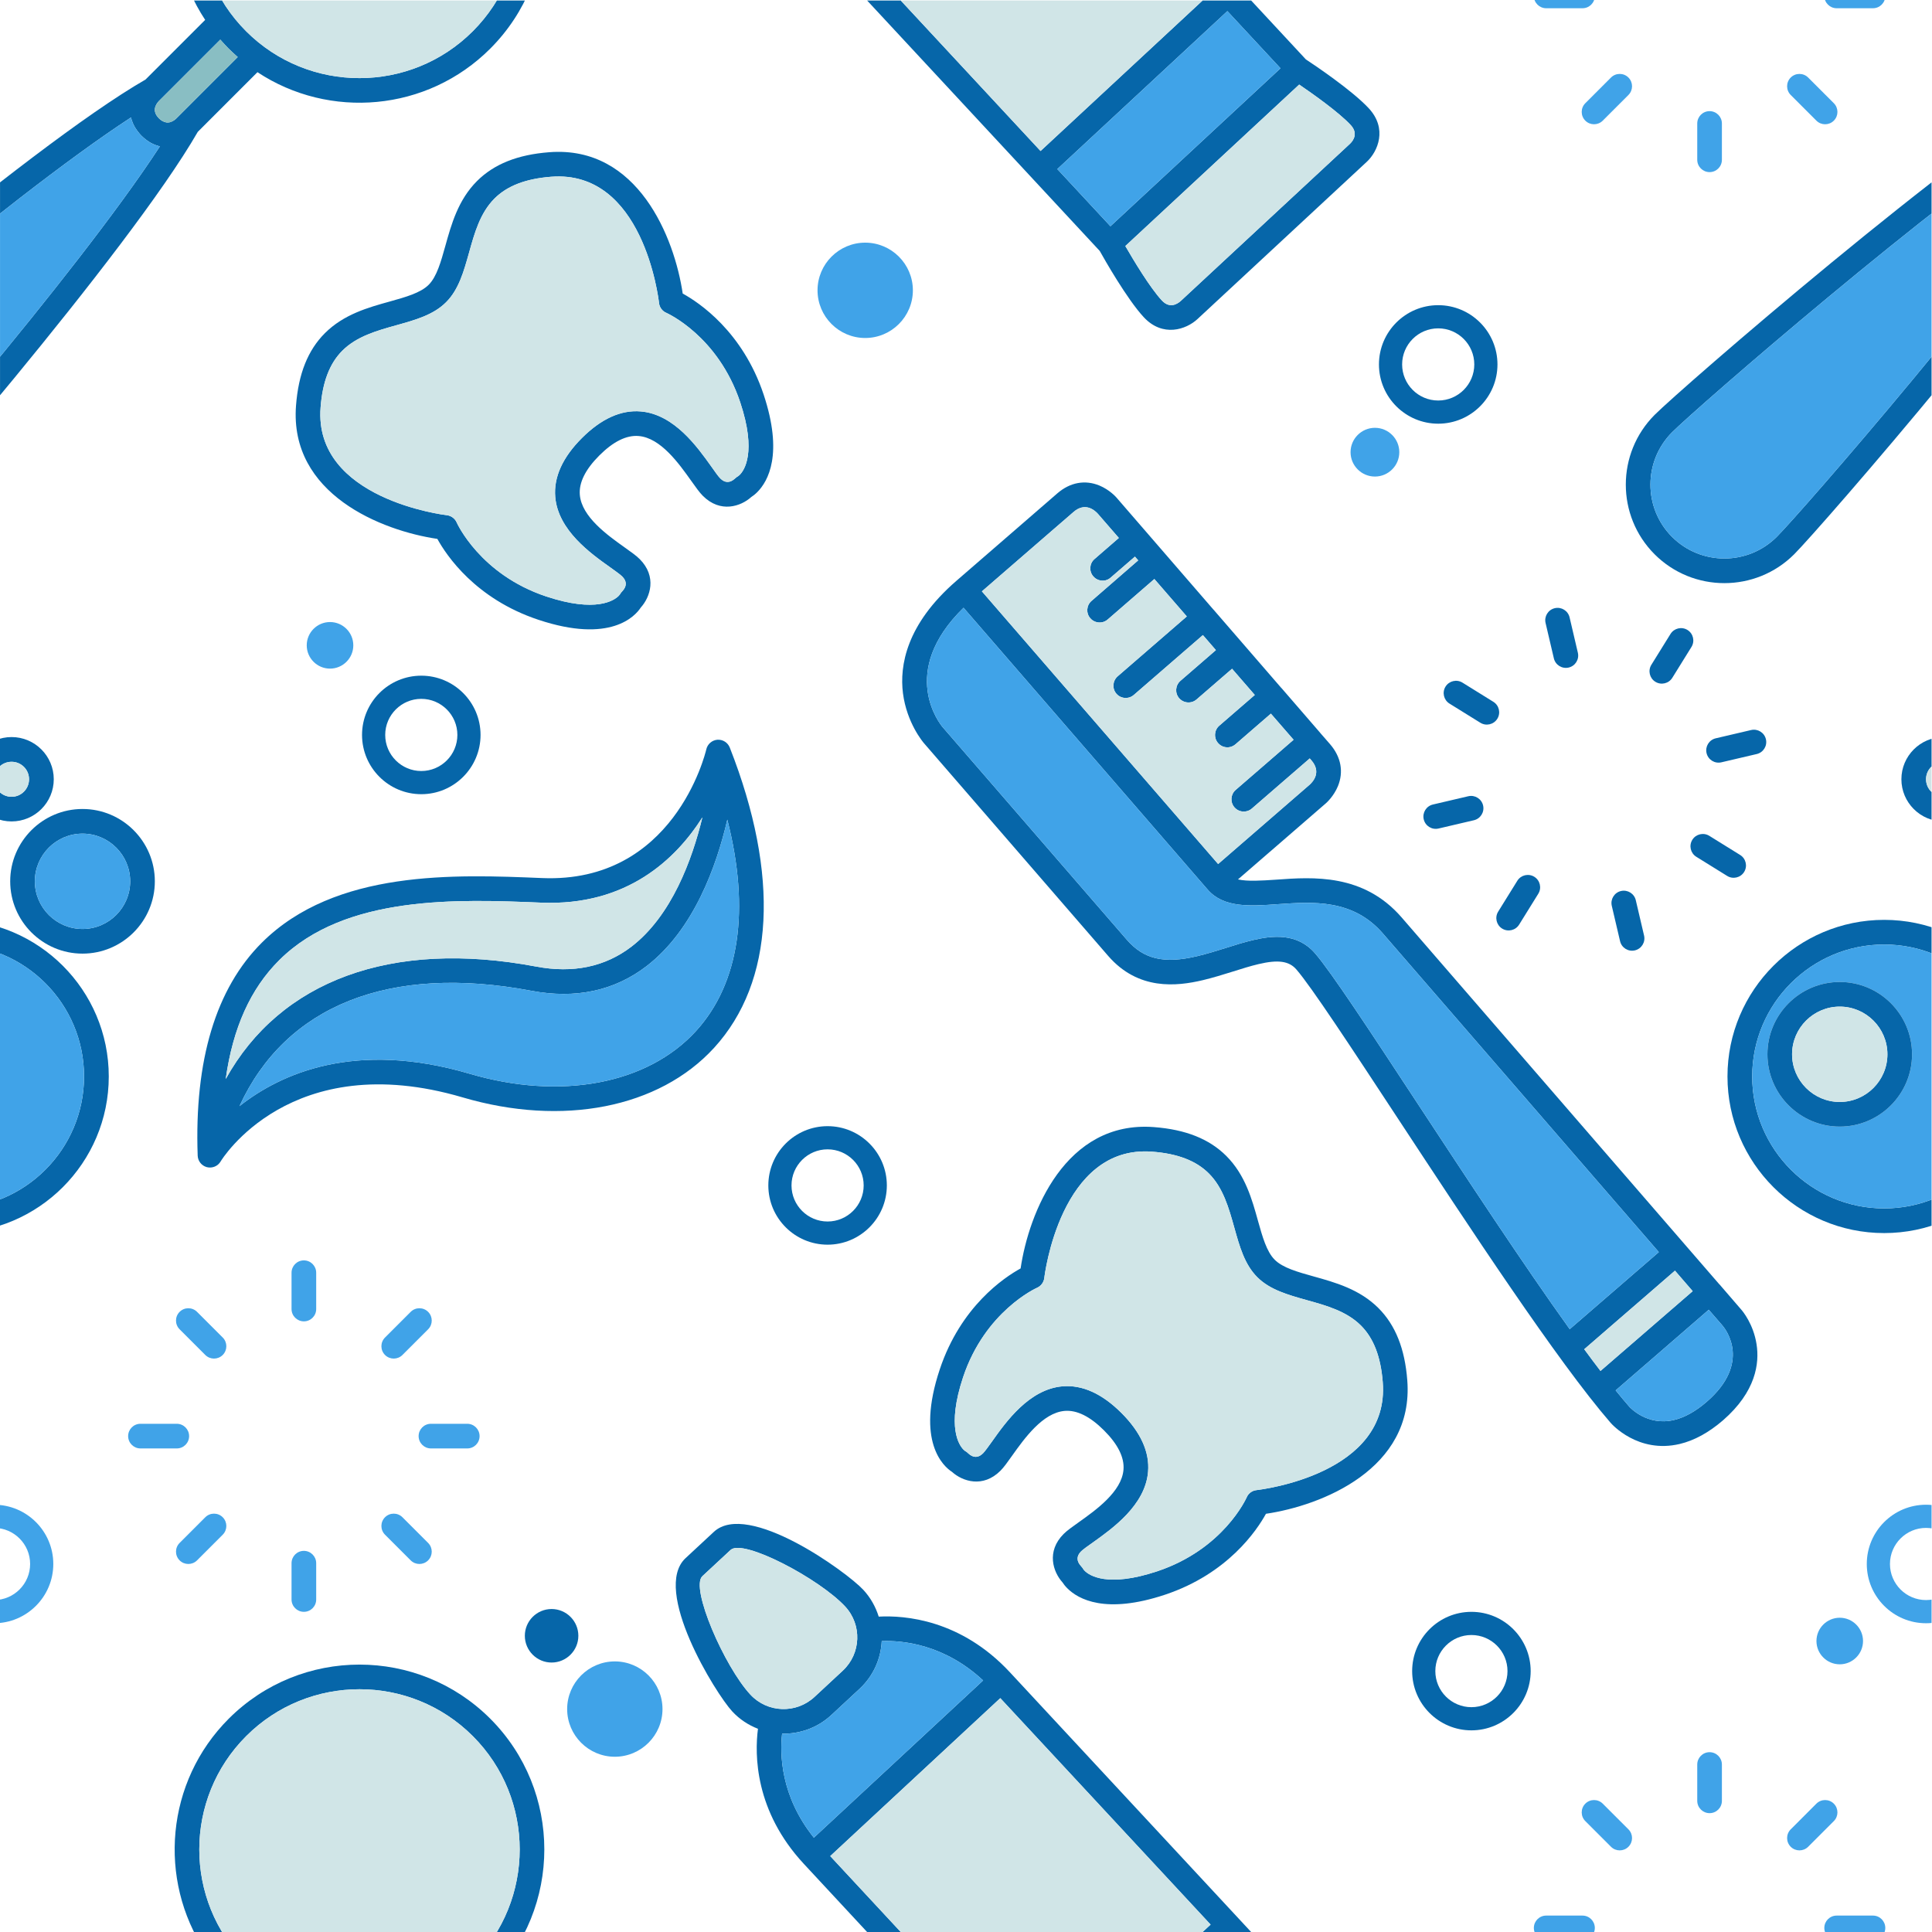 <svg xmlns="http://www.w3.org/2000/svg" viewBox="0 0 333.333 333.333"><defs><clipPath clipPathUnits="userSpaceOnUse" id="a"><path d="M484.562 11.295h-250v-250h250z"/></clipPath><clipPath clipPathUnits="userSpaceOnUse" id="b"><path d="M234.562 11.295h-250v-250h250z"/></clipPath><clipPath clipPathUnits="userSpaceOnUse" id="c"><path d="M484.562 261.295h-250v-250h250z"/></clipPath><clipPath clipPathUnits="userSpaceOnUse" id="d"><path d="M234.562 261.295h-250v-250h250z"/></clipPath></defs><g clip-path="url(#b)" transform="matrix(1.333 0 0 -1.333 20.584 15.06)"><path d="M190.512 10.698c-.289-.289-.687-.467-1.128-.467h-4.7c-.881 0-1.596.715-1.596 1.596 0 .881.714 1.595 1.596 1.595h4.699c.881 0 1.596-.715 1.596-1.596 0-.441-.178-.839-.467-1.128M228.108 10.698c-.289-.289-.687-.467-1.128-.467h-4.7c-.881 0-1.596.715-1.596 1.596 0 .881.714 1.595 1.596 1.595h4.699c.881 0 1.596-.715 1.596-1.596 0-.441-.178-.839-.467-1.128" fill="#40a3e8"/></g><g clip-path="url(#c)" transform="matrix(1.333 0 0 -1.333 -312.749 348.393)"><path d="M245.499 122.031c0 9.42-7.66 17.08-17.07 17.08-9.42 0-17.08-7.66-17.08-17.08 0-9.42 7.66-17.08 17.08-17.08 9.41 0 17.07 7.66 17.07 17.08m3.2 0c0-11.18-9.1-20.27-20.27-20.27-11.18 0-20.28 9.09-20.28 20.27s9.1 20.27 20.28 20.27c11.17 0 20.27-9.09 20.27-20.27" fill="#0666a9"/><path d="M232.039 124.901c0 5.16-4.2 9.36-9.36 9.36-5.16 0-9.36-4.2-9.36-9.36 0-5.16 4.2-9.36 9.36-9.36 5.16 0 9.36 4.2 9.36 9.36m13.46-2.87c0-9.42-7.66-17.08-17.07-17.08-9.42 0-17.08 7.66-17.08 17.08 0 9.42 7.66 17.08 17.08 17.08 9.41 0 17.07-7.66 17.07-17.08" fill="#40a3e8"/><path d="M238.379 160.501c0 1.25-1.01 2.26-2.26 2.26-1.25 0-2.27-1.01-2.27-2.26 0-1.25 1.02-2.27 2.27-2.27s2.26 1.02 2.26 2.27m3.2 0c0-3.01-2.45-5.46-5.46-5.46s-5.46 2.45-5.46 5.46 2.45 5.46 5.46 5.46 5.46-2.45 5.46-5.46" fill="#0666a9"/><path d="M238.379 160.501c0-1.25-1.01-2.27-2.26-2.27-1.25 0-2.27 1.02-2.27 2.27s1.02 2.26 2.27 2.26 2.26-1.01 2.26-2.26" fill="#d0e5e7"/><path d="M238.519 58.931c0-2.575-2.095-4.67-4.67-4.67-2.575 0-4.67 2.095-4.67 4.67 0 2.575 2.095 4.67 4.67 4.67 2.575 0 4.67-2.095 4.67-4.67m3 0c0 4.229-3.44 7.67-7.67 7.67-4.229 0-7.67-3.441-7.67-7.67s3.441-7.67 7.67-7.67c4.23 0 7.67 3.441 7.67 7.67" fill="#40a3e8"/></g><g clip-path="url(#d)" transform="matrix(1.333 0 0 -1.333 20.584 348.393)"><path d="M45.755 257.32c8.089 8.089 8.089 21.241 0 29.331-8.089 8.089-21.242 8.089-29.331 0-8.089-8.09-8.096-21.249-.007-29.338 8.089-8.089 21.249-8.082 29.338.007m-40.616-11.285c.12-.121.24-.213.36-.29.043-.029.078-.036.113-.057.078-.049.156-.085.227-.113.049-.021.099-.028.148-.035.057-.014.113-.029.177-.036.057 0 .113 0 .177.007.035.007.071 0 .106.007.085.015.155.029.226.057.007.007.021.007.028.014.269.099.51.269.7.46l7.927 7.926c-.389.347-.785.7-1.167 1.082-.381.382-.735.778-1.089 1.174l-7.94-7.941c-.488-.516-.905-1.343.007-2.255m.113-3.621c-.021.007-.043.014-.071.014-.155.043-.304.092-.459.149-.064.021-.121.049-.184.071-.121.049-.248.106-.375.176-.064.036-.127.071-.191.106-.127.071-.248.163-.382.255-.056.042-.106.078-.17.127-.176.135-.36.29-.537.467-.177.177-.325.353-.467.537l-.127.17c-.085.127-.17.255-.255.382-.035.064-.07.127-.106.191-.07.127-.127.254-.183.382-.015.056-.043.113-.064.176-.064.163-.113.326-.156.481 0 .014-.007.036-.014.057-16.546-10.776-47.39-37.604-50.523-40.737-3.74-3.74-3.747-9.814-.014-13.548 3.734-3.733 9.815-3.733 13.556.007 3.132 3.133 29.946 33.977 40.722 50.537m12.629 9.603l-7.722-7.722c-8.888-15.464-39.973-51.272-43.374-54.673-4.985-4.985-13.088-4.985-18.066-.007-4.978 4.978-4.971 13.074.014 18.059 3.401 3.401 39.209 34.5 54.659 43.388l7.722 7.722c-6.138 9.291-5.12 21.948 3.054 30.122 9.334 9.334 24.509 9.334 33.843 0 9.333-9.333 9.333-24.508 0-33.842-8.174-8.174-20.832-9.192-30.13-3.047" fill="#0666a9"/><path d="M15.328 253.976l-7.927-7.927c-.191-.191-.431-.36-.7-.459-.007-.007-.021-.007-.028-.014-.071-.029-.141-.043-.226-.057-.036-.007-.071 0-.106-.007-.064-.007-.121-.007-.177-.007-.064.007-.12.021-.177.035-.049.007-.099.014-.148.036-.071.028-.149.063-.227.113-.035.021-.07.028-.113.056-.12.078-.24.17-.36.29-.913.912-.495 1.74-.007 2.256l7.94 7.941c.354-.396.707-.792 1.089-1.174.382-.382.778-.736 1.167-1.082" fill="#89bec3"/><path d="M-35.471 191.877c-3.741-3.741-9.822-3.741-13.555-.007-3.734 3.733-3.727 9.807.014 13.548 3.132 3.133 33.976 29.96 50.523 40.737.007-.022.014-.043.014-.057.042-.156.092-.318.155-.481.022-.064.05-.12.064-.177.057-.127.113-.254.184-.382.035-.063.071-.127.106-.19.085-.128.17-.255.255-.382l.127-.17c.141-.184.29-.361.466-.537.177-.177.361-.333.538-.467.064-.05.113-.085.17-.127.134-.092.254-.184.381-.255.064-.035.128-.071.191-.106.128-.071.255-.127.375-.177.064-.021.12-.049.184-.07.156-.057.304-.106.46-.149.028 0 .049-.007.07-.014-10.776-16.561-37.59-47.405-40.722-50.537" fill="#40a3e8"/><path d="M45.755 257.32c-8.089-8.089-21.249-8.096-29.338-.007-8.089 8.089-8.082 21.248.007 29.338 8.089 8.089 21.242 8.089 29.331 0 8.089-8.09 8.089-21.242 0-29.331" fill="#d0e5e7"/><path d="M295.755 257.32c8.089 8.089 8.089 21.241 0 29.331-8.089 8.089-21.242 8.089-29.331 0-8.089-8.09-8.096-21.249-.007-29.338 8.089-8.089 21.249-8.082 29.338.007m-40.616-11.285c.12-.121.24-.213.36-.29.043-.029.078-.036.113-.057.078-.049.156-.085.227-.113.049-.021.099-.028.148-.035.057-.014.113-.029.177-.036.057 0 .113 0 .177.007.035.007.071 0 .106.007.085.015.155.029.226.057.007.007.021.007.028.014.269.099.51.269.7.46l7.927 7.926c-.389.347-.785.7-1.167 1.082-.381.382-.735.778-1.089 1.174l-7.94-7.941c-.488-.516-.905-1.343.007-2.255m.113-3.621c-.021.007-.043.014-.071.014-.155.043-.304.092-.459.149-.064.021-.121.049-.184.071-.121.049-.248.106-.375.176-.064.036-.127.071-.191.106-.127.071-.248.163-.382.255-.056.042-.106.078-.17.127-.176.135-.36.29-.537.467-.177.177-.325.353-.467.537l-.127.17c-.085.127-.17.255-.255.382-.035.064-.07.127-.106.191-.07.127-.127.254-.183.382-.015.056-.043.113-.064.176-.064.163-.113.326-.156.481 0 .014-.007.036-.014.057-16.546-10.776-47.39-37.604-50.523-40.737-3.74-3.74-3.747-9.814-.014-13.548 3.734-3.733 9.815-3.733 13.556.007 3.132 3.133 29.946 33.977 40.722 50.537m12.629 9.603l-7.722-7.722c-8.888-15.464-39.973-51.272-43.374-54.673-4.985-4.985-13.088-4.985-18.066-.007-4.978 4.978-4.971 13.074.014 18.059 3.401 3.401 39.209 34.5 54.659 43.388l7.722 7.722c-6.138 9.291-5.12 21.948 3.054 30.122 9.334 9.334 24.509 9.334 33.843 0 9.333-9.333 9.334-24.508 0-33.842-8.174-8.174-20.832-9.192-30.13-3.047" fill="#0666a9"/><path d="M214.529 191.877c-3.741-3.741-9.822-3.741-13.555-.007-3.734 3.733-3.727 9.807.014 13.548 3.132 3.133 33.976 29.96 50.523 40.737.007-.022.014-.043.014-.057.042-.156.092-.318.155-.481.022-.064.05-.12.064-.177.057-.127.113-.254.184-.382.035-.063.071-.127.106-.19.085-.128.17-.255.255-.382l.127-.17c.141-.184.29-.361.466-.537.177-.177.361-.333.538-.467.064-.05.113-.085.17-.127.134-.092.254-.184.381-.255.064-.035.128-.071.191-.106.128-.071.255-.127.375-.177.064-.021.12-.049.184-.07.156-.057.304-.106.46-.149.028 0 .049-.007.07-.014-10.776-16.561-37.59-47.405-40.722-50.537" fill="#40a3e8"/><path d="M45.755 7.32c8.089 8.089 8.089 21.242 0 29.331-8.089 8.089-21.242 8.089-29.331 0-8.089-8.089-8.096-21.249-.007-29.338 8.089-8.089 21.249-8.082 29.338.007M5.139-3.965c.12-.121.24-.213.36-.29.043-.029.078-.036.113-.057.078-.049.156-.085.227-.113.049-.021.099-.028.148-.035.057-.014.113-.029.177-.036.057 0 .113 0 .177.007.035.007.071 0 .106.007.085.015.155.029.226.057.007.007.021.007.028.014.269.099.51.269.7.46l7.927 7.926c-.389.347-.785.7-1.167 1.082-.381.382-.735.778-1.089 1.174l-7.94-7.941c-.488-.516-.905-1.343.007-2.255m.113-3.621c-.021.007-.043.014-.071.014-.155.043-.304.092-.459.149-.064.021-.121.049-.184.071-.121.049-.248.106-.375.176-.064.036-.127.071-.191.106-.127.071-.248.163-.382.255-.056.042-.106.078-.17.127-.176.135-.36.29-.537.467-.177.177-.325.353-.467.537l-.127.17c-.085.127-.17.255-.255.382-.035.064-.07.127-.106.191-.07.127-.127.254-.183.382-.015.056-.043.113-.064.176-.064.163-.113.326-.156.481 0 .014-.007.036-.014.057-16.546-10.776-47.39-37.604-50.523-40.737-3.74-3.74-3.747-9.814-.014-13.548 3.734-3.733 9.815-3.733 13.556.007 3.132 3.133 29.946 33.977 40.722 50.537m12.629 9.603l-7.722-7.722c-8.888-15.464-39.973-51.272-43.374-54.673-4.985-4.985-13.088-4.985-18.066-.007-4.978 4.978-4.971 13.074.014 18.059 3.401 3.401 39.209 34.5 54.659 43.388l7.722 7.722c-6.138 9.291-5.12 21.948 3.054 30.123 9.334 9.333 24.509 9.333 33.843 0 9.333-9.334 9.333-24.509 0-33.843-8.174-8.174-20.832-9.192-30.13-3.047" fill="#0666a9"/><path d="M15.328 3.975l-7.927-7.927c-.191-.191-.431-.36-.7-.459-.007-.007-.021-.007-.028-.014-.071-.029-.141-.043-.226-.057-.036-.007-.071 0-.106-.007-.064-.007-.121-.007-.177-.007-.064.007-.12.021-.177.035-.049.007-.099.014-.148.036-.071.028-.149.063-.227.113-.035.021-.07.028-.113.056-.12.078-.24.17-.36.29-.913.912-.495 1.74-.007 2.256l7.94 7.941c.354-.396.707-.792 1.089-1.174.382-.382.778-.736 1.167-1.082" fill="#89bec3"/><path d="M45.755 7.32c-8.089-8.089-21.249-8.096-29.338-.007-8.089 8.089-8.082 21.249.007 29.338 8.089 8.089 21.242 8.089 29.331 0 8.089-8.089 8.089-21.242 0-29.331" fill="#d0e5e7"/><path d="M159.377-4.82c-1.552 1.671-4.952 4.067-6.663 5.234l-22.502-20.899c1.038-1.793 3.17-5.367 4.722-7.038.993-1.07 1.962-.511 2.453-.069l21.9 20.341c.455.436 1.084 1.361.09 2.431m-31.094-13.103l22.011 20.443-6.874 7.401-22.01-20.444zm-9.044 9.738l22.01 20.443-27.221 29.309-22.011-20.444zm-29.341 31.693l21.908 20.348c-5.056 4.708-10.465 5.198-13.122 5.091-.112-2.274-1.072-4.503-2.867-6.17l-3.656-3.396c-1.795-1.668-4.089-2.46-6.373-2.411-.295-2.636-.213-8.073 4.11-13.462m-8.218 18.517c2.205-2.374 5.922-2.511 8.303-.3l3.656 3.396c2.374 2.205 2.519 5.929.314 8.303-3.355 3.612-13.225 8.816-14.83 7.326l-3.656-3.396c-1.604-1.49 2.858-11.717 6.213-15.329m80.034-44.674c2.457-2.645 1.188-5.598-.256-6.939l-21.915-20.355c-1.451-1.348-4.49-2.396-6.947.249-2.17 2.338-5.12 7.541-5.697 8.574l-38.301 41.237c-6.356 6.844-6.37 14.132-5.935 17.484-1.235.478-2.375 1.22-3.328 2.246-2.143 2.308-10.457 15.741-6.039 19.844l3.656 3.396c4.411 4.097 17.194-5.184 19.338-7.492.953-1.026 1.609-2.218 2.002-3.478 3.367.18 10.635-.371 16.991-7.215l38.301-41.236c.995-.646 5.959-3.978 8.13-6.315" fill="#0666a9"/><path d="M159.377-4.82c.994-1.07.365-1.995-.09-2.431l-21.9-20.341c-.491-.442-1.46-1.001-2.453.069-1.552 1.671-3.684 5.245-4.722 7.038l22.502 20.899c1.711-1.167 5.111-3.563 6.663-5.234" fill="#d0e5e7"/><path d="M143.42 9.921l6.873-7.4-22.01-20.444-6.874 7.401z" fill="#40a3e8"/><path d="M114.028 41.566l27.221-29.308-22.01-20.444-27.222 29.309z" fill="#d0e5e7"/><path d="M111.805 43.856l-21.908-20.348c-4.323 5.388-4.405 10.826-4.109 13.461 2.283-.049 4.577.744 6.372 2.411l3.656 3.396c1.795 1.668 2.755 3.897 2.867 6.171 2.658.107 8.067-.383 13.122-5.091" fill="#40a3e8"/><path d="M93.953 53.424c2.205-2.374 2.06-6.098-.314-8.303l-3.656-3.395c-2.381-2.212-6.098-2.075-8.303.299-3.355 3.612-7.817 13.839-6.213 15.329l3.657 3.396c1.604 1.49 11.474-3.714 14.829-7.326" fill="#d0e5e7"/><path d="M159.377 245.18c-1.552 1.671-4.952 4.067-6.663 5.234l-22.502-20.899c1.038-1.793 3.17-5.367 4.722-7.038.993-1.07 1.962-.511 2.453-.069l21.9 20.341c.455.436 1.084 1.361.09 2.431m-31.094-13.103l22.011 20.443-6.874 7.401-22.01-20.444zm-9.044 9.738l22.01 20.443-27.221 29.309-22.011-20.444zm-29.341 31.693l21.908 20.348c-5.056 4.708-10.465 5.198-13.122 5.091-.112-2.274-1.072-4.503-2.867-6.17l-3.656-3.396c-1.795-1.668-4.089-2.46-6.373-2.411-.295-2.636-.213-8.073 4.11-13.462m-8.218 18.517c2.205-2.374 5.922-2.511 8.303-.3l3.656 3.396c2.374 2.205 2.519 5.929.314 8.303-3.355 3.612-13.225 8.816-14.83 7.326l-3.656-3.396c-1.604-1.49 2.858-11.717 6.213-15.329m80.034-44.674c2.457-2.645 1.188-5.598-.256-6.939l-21.915-20.355c-1.451-1.348-4.49-2.396-6.947.249-2.17 2.338-5.12 7.541-5.697 8.574l-38.301 41.237c-6.356 6.844-6.37 14.132-5.935 17.484-1.235.478-2.375 1.22-3.328 2.246-2.143 2.308-10.457 15.741-6.039 19.844l3.656 3.396c4.411 4.097 17.194-5.184 19.338-7.492.953-1.026 1.609-2.218 2.002-3.478 3.367.18 10.635-.371 16.991-7.215l38.301-41.236c.995-.646 5.959-3.978 8.13-6.315" fill="#0666a9"/><path d="M159.377 245.18c.994-1.07.365-1.995-.09-2.431l-21.9-20.341c-.491-.442-1.46-1.001-2.453.069-1.552 1.671-3.684 5.245-4.722 7.038l22.502 20.899c1.711-1.167 5.111-3.563 6.663-5.234" fill="#d0e5e7"/><path d="M143.42 259.921l6.873-7.4-22.01-20.444-6.874 7.401z" fill="#40a3e8"/><path d="M114.028 291.566l27.221-29.308-22.01-20.444-27.222 29.309z" fill="#d0e5e7"/><path d="M69.859 222.143c-.085.707-2.093 17.253-13.951 16.341-3.309-.254-5.707-1.181-7.347-2.821-1.86-1.86-2.588-4.469-3.288-6.993-.693-2.461-1.337-4.787-2.977-6.428-1.648-1.648-3.974-2.291-6.428-2.977-2.531-.707-5.14-1.435-7-3.295-1.64-1.641-2.567-4.038-2.814-7.34-.919-11.893 16.157-13.937 16.327-13.951.573-.064 1.068-.431 1.294-.955.028-.07 3.019-6.71 11.568-9.56 6.484-2.156 8.818-.502 9.376.057.142.141.198.24.198.24.085.156.156.241.276.361.615.657.615 1.308 0 1.923-.261.262-.884.7-1.541 1.174-2.532 1.796-6.767 4.801-7.128 9.122-.212 2.559.948 5.119 3.451 7.622 2.496 2.496 5.063 3.663 7.615 3.444 4.321-.361 7.326-4.596 9.129-7.121.467-.664.905-1.287 1.167-1.548.615-.615 1.273-.608 1.937.014.106.106.255.212.382.283.014.014.099.07.205.177.559.558 2.213 2.892.057 9.376-2.878 8.619-9.49 11.54-9.553 11.575-.531.219-.898.714-.955 1.28m3.062 1.223c2.135-1.174 7.757-4.928 10.472-13.06 2.567-7.715.587-11.236-.827-12.65-.297-.297-.566-.495-.764-.622-1.351-1.224-4.002-2.122-6.272.148-.453.453-.919 1.117-1.513 1.952-1.577 2.213-3.946 5.558-6.795 5.791-1.577.134-3.289-.714-5.092-2.517-1.81-1.811-2.658-3.522-2.524-5.099.24-2.842 3.578-5.218 5.791-6.795.835-.594 1.499-1.061 1.952-1.513 2.27-2.27 1.372-4.922.148-6.272-.714-1.11-3.924-4.702-13.265-1.584-8.139 2.708-11.894 8.33-13.067 10.465-7.177 1.054-19.177 5.784-18.293 17.261.311 4.101 1.534 7.163 3.733 9.362 2.454 2.453 5.622 3.33 8.401 4.101 2.043.573 3.981 1.11 5.034 2.164 1.054 1.053 1.584 2.984 2.157 5.027.778 2.786 1.648 5.947 4.101 8.401 2.199 2.199 5.261 3.422 9.362 3.733 11.477.884 16.207-11.116 17.261-18.293" fill="#0666a9"/><path d="M70.813 220.863c.064-.035 6.675-2.956 9.553-11.575 2.157-6.485.502-8.818-.057-9.377-.106-.106-.191-.162-.205-.176-.127-.071-.275-.177-.381-.283-.665-.622-1.323-.63-1.938-.014-.262.261-.7.883-1.167 1.548-1.803 2.525-4.808 6.76-9.128 7.121-2.553.219-5.12-.948-7.616-3.444-2.503-2.503-3.663-5.063-3.451-7.622.361-4.321 4.597-7.326 7.128-9.122.658-.474 1.28-.912 1.542-1.174.615-.615.615-1.266-.001-1.923-.12-.12-.19-.205-.275-.361 0 0-.057-.099-.198-.24-.559-.559-2.892-2.214-9.376-.057-8.549 2.85-11.54 9.489-11.569 9.56-.226.523-.721.891-1.294.955-.169.014-17.246 2.058-16.327 13.951.248 3.302 1.174 5.699 2.814 7.34 1.86 1.86 4.469 2.588 7.001 3.295 2.453.686 4.78 1.329 6.427 2.977 1.641 1.64 2.284 3.967 2.977 6.427.7 2.525 1.429 5.134 3.288 6.994 1.641 1.64 4.038 2.566 7.347 2.821 11.858.912 13.867-15.634 13.951-16.341.057-.566.425-1.061.955-1.28" fill="#d0e5e7"/><path d="M147.191 68.491c.707.085 17.253 2.093 16.341 13.951-.254 3.309-1.181 5.707-2.821 7.347-1.86 1.86-4.469 2.588-6.993 3.288-2.461.693-4.787 1.336-6.428 2.977-1.648 1.648-2.291 3.974-2.977 6.428-.707 2.531-1.435 5.14-3.295 7-1.64 1.64-4.038 2.567-7.34 2.814-11.893.919-13.937-16.157-13.951-16.327-.063-.573-.431-1.068-.954-1.294-.071-.028-6.711-3.019-9.56-11.568-2.157-6.484-.503-8.818.056-9.376.141-.142.24-.198.24-.198.156-.085.241-.156.361-.276.658-.615 1.308-.615 1.923 0 .262.261.7.884 1.174 1.541 1.796 2.532 4.801 6.767 9.122 7.128 2.56.212 5.119-.948 7.622-3.451 2.496-2.496 3.663-5.063 3.444-7.615-.361-4.321-4.596-7.326-7.121-9.129-.664-.467-1.286-.905-1.548-1.167-.615-.615-.608-1.272.014-1.937.106-.106.212-.255.283-.382.014-.014.071-.099.177-.205.558-.559 2.892-2.213 9.376-.057 8.619 2.878 11.54 9.49 11.575 9.553.219.531.714.898 1.28.955m1.223-3.062c-1.174-2.135-4.928-7.757-13.06-10.472-7.714-2.567-11.236-.587-12.65.827-.297.297-.495.566-.622.764-1.224 1.351-2.122 4.002.148 6.272.453.453 1.117.919 1.952 1.513 2.213 1.577 5.558 3.946 5.791 6.795.134 1.577-.714 3.289-2.517 5.092-1.81 1.81-3.522 2.658-5.098 2.524-2.843-.24-5.219-3.578-6.796-5.791-.594-.835-1.06-1.499-1.513-1.952-2.27-2.27-4.921-1.372-6.272-.148-1.11.714-4.702 3.924-1.584 13.265 2.708 8.139 8.33 11.894 10.465 13.067 1.054 7.177 5.784 19.177 17.261 18.293 4.101-.311 7.163-1.534 9.362-3.733 2.453-2.454 3.33-5.622 4.101-8.401.573-2.043 1.11-3.981 2.164-5.034 1.053-1.054 2.984-1.584 5.027-2.157 2.786-.778 5.947-1.648 8.401-4.101 2.199-2.199 3.422-5.261 3.733-9.362.884-11.477-11.116-16.207-18.293-17.261" fill="#0666a9"/><path d="M145.911 67.536c-.035-.064-2.956-6.675-11.575-9.553-6.484-2.157-8.818-.502-9.377.057-.106.106-.162.19-.176.205-.071.127-.177.275-.283.381-.622.665-.629 1.323-.014 1.938.261.262.884.7 1.548 1.167 2.525 1.803 6.76 4.808 7.121 9.128.219 2.553-.948 5.12-3.444 7.616-2.503 2.503-5.063 3.663-7.622 3.451-4.321-.361-7.326-4.597-9.122-7.128-.474-.658-.912-1.28-1.174-1.542-.615-.615-1.265-.615-1.923 0-.12.121-.205.191-.361.276 0 0-.099.057-.24.198-.559.559-2.213 2.892-.057 9.376 2.85 8.549 9.49 11.54 9.56 11.569.524.226.891.721.955 1.294.014.169 2.058 17.246 13.951 16.327 3.302-.248 5.699-1.174 7.34-2.815 1.86-1.859 2.588-4.468 3.295-7 .686-2.454 1.329-4.78 2.977-6.427 1.64-1.641 3.967-2.284 6.427-2.977 2.525-.7 5.134-1.429 6.994-3.288 1.64-1.641 2.566-4.038 2.821-7.347.912-11.858-15.634-13.867-16.341-13.951-.566-.057-1.061-.425-1.28-.955" fill="#d0e5e7"/><path d="M78.697 155.272c-1.391-6.001-4.345-14.264-10.462-18.968-4.159-3.185-9.168-4.264-14.886-3.186-18.426 3.486-31.821-1.932-37.793-14.925 5.322 4.198 14.936 8.561 29.786 4.19 11.78-3.468 22.992-1.358 29.274 5.497 5.671 6.2 7.047 15.761 4.081 27.392m-24.747-19.016c4.778-.906 8.934-.034 12.341 2.58 5.199 3.995 7.859 11.259 9.178 16.73-3.441-5.419-9.797-11.502-20.867-11.037-10.701.44-25.367 1.046-33.888-7.433-3.723-3.689-6.014-8.779-6.94-15.397 7.045 12.708 21.413 18.1 40.176 14.557m23.023-10.53c-7.113-7.767-19.582-10.216-32.532-6.403-22.294 6.562-31.24-8.14-31.327-8.292-.358-.613-1.081-.911-1.771-.74l-.057.017c-.653.192-1.113.787-1.141 1.472-.442 12.379 2.361 21.655 8.318 27.584 9.509 9.46 24.976 8.816 36.273 8.347 16.964-.699 21.075 15.958 21.243 16.669.159.683.742 1.179 1.437 1.235.701.044 1.342-.364 1.599-1.013 6.497-16.527 5.781-30.327-2.042-38.876" fill="#0666a9"/><path d="M66.291 138.837c-3.407-2.614-7.562-3.486-12.341-2.58-18.763 3.543-33.131-1.849-40.176-14.557.927 6.618 3.217 11.708 6.941 15.397 8.521 8.478 23.186 7.872 33.888 7.432 11.069-.464 17.426 5.618 20.866 11.037-1.319-5.47-3.978-12.735-9.178-16.729" fill="#d0e5e7"/><path d="M74.616 127.88c-6.282-6.855-17.494-8.965-29.274-5.497-14.85 4.371-24.463.009-29.785-4.189 5.972 12.992 19.367 18.41 37.793 14.925 5.718-1.079 10.727.001 14.885 3.186 6.118 4.704 9.071 12.966 10.462 18.967 2.967-11.631 1.591-21.191-4.081-27.392" fill="#40a3e8"/><path d="M207.521 89.766l-1.796 2.072-12.049-10.438c.621-.757 1.202-1.472 1.764-2.11.084-.093 2.319-2.544 5.793-1.721 1.372.325 2.798 1.115 4.23 2.358 5.806 5.033 2.457 9.368 2.058 9.839m-3.876 4.477l-2.293 2.653-11.743-10.169c.728-.989 1.422-1.924 2.105-2.811zm-15.915-4.919l11.532 9.975-35.7 41.223c-3.891 4.495-9.045 4.127-13.594 3.81-3.617-.26-7.033-.504-9.113 1.901l-31.583 36.464c-8.538-8.342-2.975-15.123-2.729-15.424l23.859-27.543c2.19-2.524 4.824-3.143 9.106-2.129 1.226.29 2.48.679 3.695 1.06 1.213.39 2.372.746 3.51 1.016 2.54.601 5.744.959 8.049-1.701 2.078-2.396 7.06-9.982 13.361-19.578 6.232-9.479 13.485-20.535 19.607-29.074m-76.084 95.497l30.576-35.294 11.844 10.266c.49.445 1.529 1.657.228 3.157l-.213.248-7.495-6.492c-.204-.182-.436-.288-.679-.346-.555-.131-1.171.041-1.568.502-.579.665-.51 1.678.154 2.257l7.496 6.492-2.939 3.383-4.588-3.974c-.205-.172-.435-.288-.678-.345-.555-.132-1.171.041-1.57.512-.579.664-.508 1.667.156 2.246l4.598 3.977-2.942 3.393-4.597-3.976c-.196-.17-.426-.286-.669-.344-.564-.133-1.171.042-1.578.5-.581.674-.5 1.68.164 2.259l4.588 3.974-1.683 1.944-8.945-7.749c-.196-.17-.436-.289-.669-.344-.565-.134-1.181.039-1.578.5-.581.674-.5 1.68.164 2.259l8.945 7.749-4.199 4.843-6.044-5.244c-.196-.17-.435-.288-.669-.343-.564-.134-1.183.048-1.58.509-.579.665-.501 1.68.166 2.249l6.035 5.242-.423.485-3.139-2.716c-.204-.182-.433-.298-.676-.355-.555-.132-1.174.051-1.571.512-.578.664-.51 1.677.157 2.246l3.146 2.729-2.714 3.128c-.445.491-1.657 1.53-3.158.229zm100.267-97.458c.382-2.437-.062-6.118-4.358-9.849-1.826-1.573-3.709-2.605-5.587-3.05-5.391-1.276-8.8 2.572-8.941 2.734-6.858 7.912-18.336 25.398-27.572 39.448-5.994 9.124-11.169 17.004-13.106 19.237-.947 1.092-2.361 1.291-4.901.69-1.022-.242-2.132-.587-3.289-.954-1.273-.394-2.583-.807-3.916-1.123-3.396-.804-8.354-1.351-12.254 3.141l-23.861 27.553c-.086.103-2.207 2.592-2.7 6.452-.443 3.522.4 8.901 6.925 14.547l13.054 11.313c1.645 1.427 3.585 1.784 5.453 1.014 1.301-.545 2.124-1.46 2.21-1.563l6.267-7.241 6.281-7.258c.01.002.01.002.013-.007l8.785-10.149.009.002 5.024-5.808.002-.01 1.256-1.44c1.43-1.655 1.784-3.585 1.014-5.453-.545-1.3-1.46-2.123-1.563-2.209l-11.368-9.845c1.268-.275 3.018-.159 4.951-.03 4.768.348 11.298.805 16.234-4.891l41.118-47.482.01.002 2.833-3.285c.168-.187 1.573-1.868 1.977-4.486" fill="#0666a9"/><path d="M205.463 79.927c-1.432-1.243-2.858-2.033-4.23-2.358-3.474-.823-5.709 1.628-5.793 1.721-.562.638-1.143 1.353-1.764 2.111l12.049 10.437 1.796-2.072c.399-.471 3.748-4.806-2.058-9.839" fill="#40a3e8"/><path d="M203.645 94.243l-11.931-10.327c-.683.886-1.377 1.821-2.105 2.81l11.743 10.17zM154.065 159.792l-11.843-10.265-30.576 35.294 11.853 10.267c1.5 1.301 2.712.262 3.157-.228l2.714-3.129-3.145-2.728c-.667-.569-.736-1.582-.157-2.247.397-.461 1.016-.643 1.57-.512.243.058.473.174.676.356l3.139 2.716.423-.486-6.034-5.241c-.667-.569-.745-1.585-.167-2.249.397-.461 1.016-.643 1.58-.51.234.056.473.174.669.344l6.045 5.244 4.199-4.843-8.945-7.75c-.665-.579-.745-1.584-.164-2.259.397-.46 1.013-.633 1.577-.499.234.055.473.173.669.343l8.945 7.75 1.683-1.945-4.587-3.974c-.665-.579-.745-1.584-.164-2.258.406-.459 1.013-.634 1.578-.5.243.057.472.173.668.343l4.598 3.977 2.941-3.394-4.597-3.976c-.665-.579-.736-1.582-.157-2.247.399-.471 1.016-.643 1.57-.512.244.058.473.174.679.346l4.588 3.974 2.938-3.384-7.495-6.492c-.665-.579-.733-1.592-.155-2.256.397-.461 1.014-.634 1.568-.502.244.057.475.163.679.345l7.496 6.492.213-.247c1.3-1.501.262-2.713-.229-3.158" fill="#d0e5e7"/><path d="M199.262 99.299l-11.532-9.976c-6.122 8.539-13.375 19.595-19.607 29.074-6.301 9.597-11.283 17.183-13.361 19.578-2.305 2.661-5.509 2.303-8.049 1.702-1.138-.27-2.297-.627-3.51-1.017-1.215-.38-2.469-.769-3.695-1.06-4.282-1.014-6.916-.394-9.106 2.129l-23.859 27.543c-.246.302-5.808 7.083 2.729 15.424l31.583-36.463c2.08-2.405 5.496-2.162 9.113-1.901 4.55.317 9.704.684 13.594-3.81z" fill="#40a3e8"/><path d="M1.409 147.291c0 3.4-2.77 6.17-6.17 6.17s-6.17-2.77-6.17-6.17 2.77-6.17 6.17-6.17 6.17 2.77 6.17 6.17m3.19 0c0-5.16-4.2-9.36-9.36-9.36-5.16 0-9.36 4.2-9.36 9.36 0 5.16 4.2 9.36 9.36 9.36 5.16 0 9.36-4.2 9.36-9.36" fill="#0666a9"/><path d="M1.409 147.291c0-3.4-2.77-6.17-6.17-6.17s-6.17 2.77-6.17 6.17 2.77 6.17 6.17 6.17 6.17-2.77 6.17-6.17" fill="#40a3e8"/><path d="M245.499 122.031c0 9.42-7.66 17.08-17.07 17.08-9.42 0-17.08-7.66-17.08-17.08 0-9.42 7.66-17.08 17.08-17.08 9.41 0 17.07 7.66 17.07 17.08m3.2 0c0-11.18-9.1-20.27-20.27-20.27-11.18 0-20.28 9.09-20.28 20.27s9.1 20.27 20.28 20.27c11.17 0 20.27-9.09 20.27-20.27" fill="#0666a9"/><path d="M232.039 124.901c0 5.16-4.2 9.36-9.36 9.36-5.16 0-9.36-4.2-9.36-9.36 0-5.16 4.2-9.36 9.36-9.36 5.16 0 9.36 4.2 9.36 9.36m13.46-2.87c0-9.42-7.66-17.08-17.07-17.08-9.42 0-17.08 7.66-17.08 17.08 0 9.42 7.66 17.08 17.08 17.08 9.41 0 17.07-7.66 17.07-17.08" fill="#40a3e8"/><path d="M228.849 124.901c0 3.4-2.77 6.17-6.17 6.17s-6.17-2.77-6.17-6.17 2.77-6.17 6.17-6.17 6.17 2.77 6.17 6.17m3.19 0c0-5.16-4.2-9.36-9.36-9.36-5.16 0-9.36 4.2-9.36 9.36 0 5.16 4.2 9.36 9.36 9.36 5.16 0 9.36-4.2 9.36-9.36" fill="#0666a9"/><path d="M228.849 124.901c0-3.4-2.77-6.17-6.17-6.17s-6.17 2.77-6.17 6.17 2.77 6.17 6.17 6.17 6.17-2.77 6.17-6.17" fill="#d0e5e7"/><path d="M251.409 147.291c0 3.4-2.77 6.17-6.17 6.17s-6.17-2.77-6.17-6.17 2.77-6.17 6.17-6.17 6.17 2.77 6.17 6.17m3.19 0c0-5.16-4.2-9.36-9.36-9.36-5.16 0-9.36 4.2-9.36 9.36 0 5.16 4.2 9.36 9.36 9.36 5.16 0 9.36-4.2 9.36-9.36" fill="#0666a9"/><path d="M251.409 147.291c0-3.4-2.77-6.17-6.17-6.17s-6.17 2.77-6.17 6.17 2.77 6.17 6.17 6.17 6.17-2.77 6.17-6.17" fill="#40a3e8"/><path d="M238.379 160.501c0 1.25-1.01 2.26-2.26 2.26-1.25 0-2.27-1.01-2.27-2.26 0-1.25 1.02-2.27 2.27-2.27s2.26 1.02 2.26 2.27m3.2 0c0-3.01-2.45-5.46-5.46-5.46s-5.46 2.45-5.46 5.46 2.45 5.46 5.46 5.46 5.46-2.45 5.46-5.46" fill="#0666a9"/><path d="M238.379 160.501c0-1.25-1.01-2.27-2.26-2.27-1.25 0-2.27 1.02-2.27 2.27s1.02 2.26 2.27 2.26 2.26-1.01 2.26-2.26" fill="#d0e5e7"/><path d="M178.359 168.328c-.465-.748-1.448-.979-2.197-.514l-3.993 2.478c-.749.465-.979 1.449-.515 2.197.465.749 1.449.979 2.198.515l3.993-2.479c.749-.464.979-1.449.514-2.197M188.586 175.67c-.215-.347-.563-.612-.992-.712-.858-.201-1.717.332-1.917 1.19l-1.072 4.576c-.2.858.332 1.716 1.19 1.917.858.201 1.717-.332 1.918-1.19l1.071-4.576c.1-.429.017-.858-.198-1.205M176.319 155.906c-.215-.347-.563-.612-.992-.712l-4.576-1.071c-.858-.201-1.717.332-1.917 1.19-.201.858.331 1.716 1.189 1.917l4.576 1.071c.858.201 1.717-.332 1.918-1.19.1-.429.017-.858-.198-1.205M183.661 145.679l-2.479-3.994c-.464-.748-1.448-.979-2.197-.514-.749.465-.979 1.449-.514 2.197l2.478 3.994c.465.748 1.449.979 2.198.514.749-.464.979-1.449.514-2.197M197.155 139.063c-.215-.347-.563-.612-.992-.712-.858-.201-1.717.332-1.917 1.19l-1.072 4.576c-.2.858.332 1.716 1.19 1.917.858.201 1.717-.332 1.918-1.19l1.071-4.576c.1-.429.017-.858-.198-1.205M210.304 148.502c-.465-.748-1.448-.979-2.197-.514l-3.993 2.478c-.749.465-.979 1.449-.515 2.197.465.749 1.449.979 2.197.515l3.994-2.479c.748-.465.979-1.449.514-2.197M212.926 164.475c-.215-.347-.563-.612-.992-.712l-4.576-1.071c-.858-.201-1.717.332-1.917 1.19-.201.858.331 1.716 1.189 1.917l4.576 1.071c.858.201 1.717-.332 1.918-1.19.1-.429.017-.858-.198-1.205M203.487 177.624l-2.478-3.993c-.465-.748-1.448-.979-2.197-.514-.749.465-.979 1.449-.515 2.197l2.478 3.993c.465.748 1.449.979 2.198.514.748-.464.979-1.449.514-2.197" fill="#0666a9"/><path d="M13.386 85.984c-.623-.623-1.633-.623-2.257 0l-3.323 3.323c-.623.623-.623 1.634 0 2.257.623.623 1.634.623 2.257 0l3.323-3.323c.623-.624.623-1.634 0-2.257M25.017 90.802c-.289-.289-.687-.467-1.128-.467-.881 0-1.596.715-1.596 1.596v4.699c0 .882.714 1.596 1.595 1.596s1.596-.715 1.596-1.596v-4.7c0-.441-.178-.839-.467-1.128M8.568 74.353c-.289-.289-.687-.467-1.128-.467h-4.7c-.881 0-1.596.715-1.596 1.596 0 .881.714 1.595 1.596 1.595h4.699c.881 0 1.596-.715 1.596-1.596 0-.441-.178-.839-.467-1.128M13.386 62.722l-3.324-3.324c-.622-.622-1.633-.623-2.256 0-.623.624-.623 1.634 0 2.257l3.323 3.324c.623.623 1.634.623 2.257 0 .623-.624.623-1.634 0-2.257M25.017 53.205c-.289-.289-.687-.467-1.128-.467-.881 0-1.596.715-1.596 1.596v4.699c0 .882.714 1.596 1.595 1.596s1.596-.715 1.596-1.596v-4.7c0-.441-.178-.839-.467-1.128M39.971 59.399c-.623-.623-1.633-.623-2.257 0l-3.323 3.323c-.623.623-.623 1.634 0 2.257.623.623 1.634.623 2.257 0l3.323-3.323c.623-.624.623-1.634 0-2.257M46.165 74.353c-.289-.289-.687-.467-1.128-.467h-4.7c-.881 0-1.596.715-1.596 1.596 0 .881.714 1.595 1.596 1.595h4.699c.881 0 1.596-.715 1.596-1.596 0-.441-.178-.839-.467-1.128M39.971 89.307l-3.323-3.323c-.623-.623-1.633-.623-2.257 0-.623.623-.622 1.634 0 2.257l3.323 3.323c.623.623 1.634.623 2.257 0 .623-.624.623-1.634 0-2.257M195.329 22.329c-.623-.623-1.633-.623-2.257 0l-3.323 3.323c-.623.623-.623 1.634 0 2.257.623.623 1.634.623 2.257 0l3.323-3.323c.623-.624.623-1.634 0-2.257M206.96 27.147c-.289-.289-.687-.467-1.128-.467-.881 0-1.596.715-1.596 1.596v4.699c0 .882.714 1.596 1.595 1.596s1.596-.715 1.596-1.596v-4.7c0-.441-.178-.839-.467-1.128M190.512 10.698c-.289-.289-.687-.467-1.128-.467h-4.7c-.881 0-1.596.715-1.596 1.596 0 .881.714 1.595 1.596 1.595h4.699c.881 0 1.596-.715 1.596-1.596 0-.441-.178-.839-.467-1.128M195.329-.932l-3.324-3.324c-.622-.622-1.633-.623-2.256 0-.623.624-.623 1.634 0 2.257l3.323 3.324c.623.623 1.634.623 2.257 0 .623-.624.623-1.634 0-2.257M221.914-4.256c-.623-.623-1.633-.623-2.257 0l-3.323 3.323c-.623.623-.623 1.634 0 2.257.623.623 1.634.623 2.257 0l3.323-3.323c.623-.624.623-1.634 0-2.257M228.108 10.698c-.289-.289-.687-.467-1.128-.467h-4.7c-.881 0-1.596.715-1.596 1.596 0 .881.714 1.595 1.596 1.595h4.699c.881 0 1.596-.715 1.596-1.596 0-.441-.178-.839-.467-1.128M221.914 25.652l-3.323-3.323c-.623-.623-1.633-.623-2.256 0-.624.623-.623 1.634 0 2.257l3.322 3.323c.623.623 1.634.623 2.257 0 .623-.624.623-1.634 0-2.257M195.329 249.068l-3.324-3.324c-.622-.622-1.633-.623-2.256 0-.623.624-.623 1.634 0 2.257l3.323 3.324c.623.623 1.634.623 2.257 0 .623-.624.623-1.634 0-2.257M206.96 239.55c-.289-.289-.687-.467-1.128-.467-.881 0-1.596.715-1.596 1.596v4.699c0 .882.714 1.596 1.595 1.596s1.596-.715 1.596-1.596v-4.7c0-.441-.178-.839-.467-1.128M221.914 245.744c-.623-.623-1.633-.623-2.257 0l-3.323 3.323c-.623.623-.623 1.634 0 2.257.623.623 1.634.623 2.257 0l3.323-3.323c.623-.624.623-1.634 0-2.257M102.713 223.783c0-3.4-2.77-6.17-6.17-6.17s-6.17 2.77-6.17 6.17 2.77 6.17 6.17 6.17 6.17-2.77 6.17-6.17M30.287 177.834c0-1.661-1.353-3.014-3.014-3.014-1.661 0-3.014 1.353-3.014 3.014 0 1.661 1.353 3.014 3.014 3.014 1.661 0 3.014-1.353 3.014-3.014M225.693 48.959c0-1.661-1.353-3.014-3.014-3.014-1.661 0-3.014 1.353-3.014 3.014 0 1.661 1.353 3.014 3.014 3.014 1.661 0 3.014-1.353 3.014-3.014M165.672 202.833c0-1.738-1.416-3.154-3.154-3.154-1.739 0-3.155 1.416-3.155 3.154s1.416 3.154 3.155 3.154c1.738 0 3.154-1.416 3.154-3.154" fill="#40a3e8"/><path d="M96.344 107.929c0-2.575-2.095-4.67-4.67-4.67-2.575 0-4.67 2.095-4.67 4.67 0 2.575 2.095 4.67 4.67 4.67 2.575 0 4.67-2.095 4.67-4.67m3 0c0 4.229-3.44 7.67-7.67 7.67-4.229 0-7.67-3.441-7.67-7.67s3.441-7.67 7.67-7.67c4.23 0 7.67 3.441 7.67 7.67" fill="#0666a9"/><path d="M238.519 58.931c0-2.575-2.095-4.67-4.67-4.67-2.575 0-4.67 2.095-4.67 4.67 0 2.575 2.095 4.67 4.67 4.67 2.575 0 4.67-2.095 4.67-4.67m3 0c0 4.229-3.44 7.67-7.67 7.67-4.229 0-7.67-3.441-7.67-7.67s3.441-7.67 7.67-7.67c4.23 0 7.67 3.441 7.67 7.67" fill="#40a3e8"/><path d="M179.676 45.067c0-2.575-2.095-4.67-4.67-4.67-2.575 0-4.67 2.095-4.67 4.67 0 2.575 2.095 4.67 4.67 4.67 2.575 0 4.67-2.095 4.67-4.67m3 0c0 4.229-3.44 7.67-7.67 7.67-4.229 0-7.67-3.441-7.67-7.67s3.441-7.67 7.67-7.67c4.23 0 7.67 3.441 7.67 7.67M175.378 214.191c0-2.575-2.095-4.67-4.67-4.67-2.575 0-4.67 2.095-4.67 4.67 0 2.575 2.095 4.67 4.67 4.67 2.575 0 4.67-2.095 4.67-4.67m3 0c0 4.229-3.44 7.67-7.67 7.67-4.229 0-7.67-3.441-7.67-7.67s3.441-7.67 7.67-7.67c4.23 0 7.67 3.441 7.67 7.67M43.757 166.236c0-2.575-2.095-4.67-4.67-4.67-2.575 0-4.67 2.095-4.67 4.67 0 2.575 2.095 4.67 4.67 4.67 2.575 0 4.67-2.095 4.67-4.67m3 0c0 4.229-3.44 7.67-7.67 7.67-4.229 0-7.67-3.441-7.67-7.67s3.441-7.67 7.67-7.67c4.23 0 7.67 3.441 7.67 7.67" fill="#0666a9"/><path d="M70.306 40.151c0-3.4-2.77-6.17-6.17-6.17s-6.17 2.77-6.17 6.17 2.77 6.17 6.17 6.17 6.17-2.77 6.17-6.17" fill="#40a3e8"/><path d="M59.416 49.639c0-1.909-1.555-3.464-3.463-3.464-1.909 0-3.464 1.555-3.464 3.464s1.555 3.463 3.464 3.463c1.908 0 3.463-1.554 3.463-3.463" fill="#0666a9"/></g></svg>